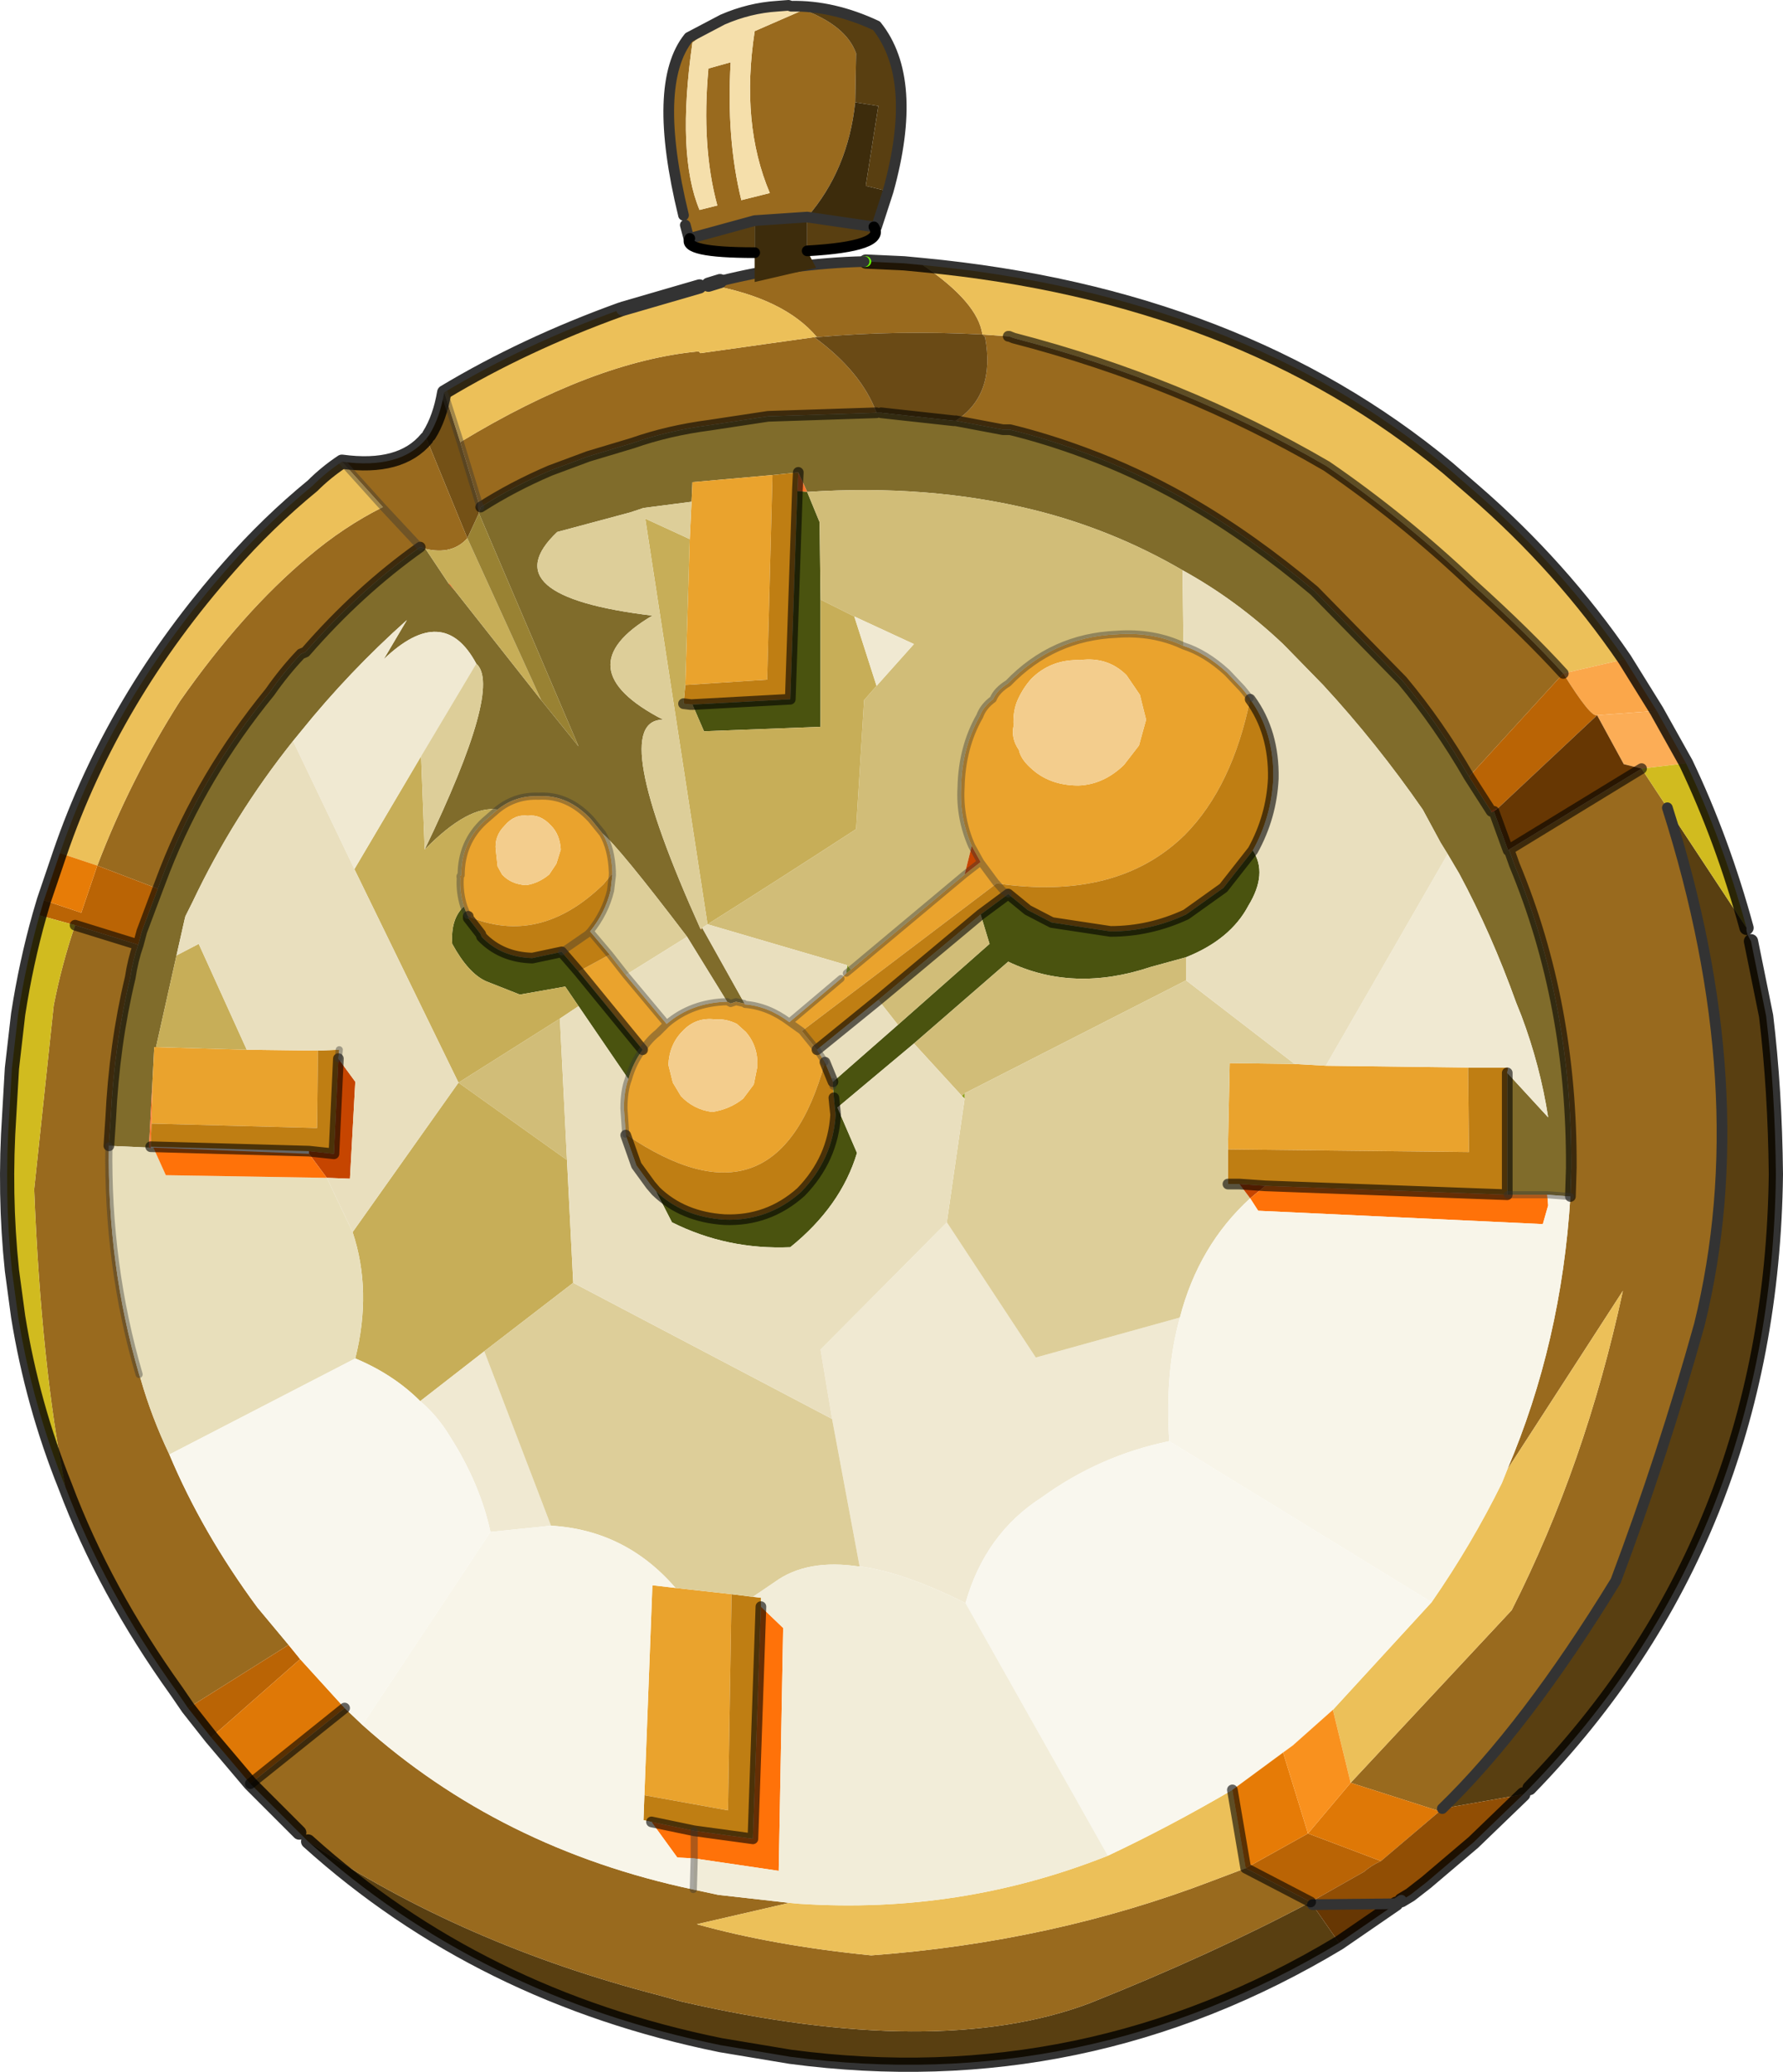<svg viewBox="0 0 100.22 116.45" xmlns="http://www.w3.org/2000/svg" xmlns:xlink="http://www.w3.org/1999/xlink"><use transform="translate(.02)" width="100.2" height="116.45" xlink:href="#a"/><defs><g id="a"><path d="m323.25 194.7.85 4.2q.5 4.15.55 8.9-.25 20.5-13.85 34.5l-.35.35-4.55.8q4.7-4.55 9.75-12.8 2.65-7.05 4.7-14.4 3.25-13.2-1.8-29.05l4.45 6.75q-.05.25.25.75M300.1 251q-14.3 8.6-30.85 6.4l-3.9-.65q-13.55-2.75-23.2-11.45 8.7 5.8 19.75 8.65l1.25.35q14.35 3.3 22.9.1 6.9-2.75 12.45-5.7l.1.15 1.5 2.15" fill="#593f11" fill-rule="evenodd" transform="translate(-224.85 -141.8)"/><path d="m248.8 166.45.15-.2q.6-.95.85-2.4l.9 2.8 1.05 3.45v.55l-.65 1.4-2.3-5.6m24.6-9.95h.1-.1" fill="#745116" fill-rule="evenodd" transform="translate(-224.85 -141.8)"/><path d="m242.15 245.3-3.25-3.25 5.3-4.25 1 .95q7.75 6.95 18.6 9.25l1.4.3 4 .45-5.2 1.2q4.3 1.2 9.8 1.75 10.2-.75 19.2-4.2l1.85-.7 3.65 1.9q-5.55 2.95-12.45 5.7-8.55 3.2-22.9-.1l-1.25-.35q-11.05-2.85-19.75-8.65m-6.75-7.5-.65-.95q-4.05-5.65-6.25-11.5-1.35-6.75-1.75-16.7l1.1-10.35q.45-2.3 1.2-4.5l3.55 1.1q-.3.85-.45 1.85-.9 3.75-1.1 7.95l-.1 1.5q-.1 6.7 1.7 12.85l.1.3q.6 2.1 1.6 4.2 1.85 4.4 4.95 8.6l1.75 2.1-5.65 3.55m8.65-70.05q3.3.45 4.75-1.3l2.3 5.6q-.85.95-2.35.6l-.3-.1Q245 175 242 178.45l-.25.1q-.95 1-1.75 2.15-3.8 4.65-5.9 10l-.4 1.05-3.4-1.3q1.85-4.85 4.65-9.25 3.5-5 7.2-8.1 2-1.7 4.2-2.8l-2.3-2.55m20.6-9.95.65-.2q4-1 8.1-1.1h.1l2.15.1 1.05.1q3.1 2.1 3.35 3.9l1.45.1h.05l.25.1q9.45 2.45 17.6 7.2 4.3 2.95 8.2 6.65 3.05 2.75 5.1 5l-5.3 5.8q-1.7-2.95-3.75-5.4L298.7 175q-3.5-2.95-7.05-5l-.25-.15q-2.75-1.55-5.6-2.6-2.15-.8-4.2-1.3h-.4l-2.65-.5q2.25-1.45 1.65-4.7l-.15-.15q-4.75-.25-9.3.15-1.85-2.2-6.1-2.95m9.45 7.2-6.1.2-3.3.5q-2.3.3-4.3 1l-2.5.75-2.15.8q-2.1.9-3.9 2.05l-.1.35v-.55l-1.05-3.45q7.5-4.55 13.4-5.1l.1.1 6.4-.9q2.65 1.95 3.5 4.25m39 44.05.05-1.6q.05-9.25-3.2-17.05l-.3-.85 7.45-4.55 1.45 2.2q5.05 15.85 1.8 29.05-2.05 7.35-4.7 14.4-5.05 8.25-9.75 12.8l-.15.15-5-1.6 9.05-9.7q4.15-8.2 6.25-17.95l-6.5 10.05q3.05-7.15 3.55-15.35m-61.25-38.75-.1-.2.1.2m-5.5 0 2.1 2.25-2.1-2.25" fill="#996a1e" fill-rule="evenodd" transform="translate(-224.85 -141.8)"/><path d="M228.2 189.75q3-8.75 9.55-16.15 2.15-2.45 4.65-4.5.75-.75 1.65-1.35l2.3 2.55q-2.2 1.1-4.2 2.8-3.7 3.1-7.2 8.1-2.8 4.4-4.65 9.25l-2.1-.7m21.6-25.9q4.5-2.7 9.9-4.65l.15-.05 4.3-1.25.5-.1q4.25.75 6.1 2.95h-.15l-6.4.9-.1-.1q-5.9.55-13.4 5.1l-.9-2.8m26.9-7.15q17.8 1.7 29.5 11.4l1.5 1.3q4.9 4.25 8.45 9.45l-3.45.8q-2.05-2.25-5.1-5-3.9-3.7-8.2-6.65-8.15-4.75-17.6-7.2l-.25-.1h-.05l-1.45-.1q-.25-1.8-3.35-3.9m28.6 75.15q2.25-3.25 3.95-6.7l.3-.75 6.5-10.05q-2.1 9.75-6.25 17.95l-9.05 9.7-1-4.1 5.55-6.05m-18.2 14.25q3.5-1.65 7-3.7l.75 4.4-1.85.7q-9 3.45-19.2 4.2-5.5-.55-9.8-1.75l5.2-1.2.55.05q9.05.6 17.35-2.7" fill="#ecc059" fill-rule="evenodd" transform="translate(-224.85 -141.8)"/><path d="m280.05 160.6.15.15q.6 3.25-1.65 4.7h-.1l-4.1-.45h-.25q-.85-2.3-3.5-4.25h.15q4.55-.4 9.3-.15" fill="#6a4a15" fill-rule="evenodd" transform="translate(-224.85 -141.8)"/><path d="m278.55 165.45 2.65.5h.4q2.05.5 4.2 1.3 2.85 1.05 5.6 2.6l.25.15q3.55 2.05 7.05 5l4.95 5.05q2.05 2.45 3.75 5.4l1.25 1.95v.05l.15-.05.8 2.2.05-.05.3.85q3.25 7.8 3.2 17.05l-.05 1.6-1.3-.1h-2.25v-6.85l2.3 2.5q-.45-2.9-1.5-5.7l-.3-.75q-1.4-3.9-3.2-7.25l-.65-1.1-.4-.65-1-1.85q-2.6-3.75-5.6-7l-2.05-2.1-.25-.25q-2.6-2.45-5.6-4.1-3.95-2.3-8.4-3.4-5.9-1.45-12.7-1l-.5-1.1-1.45.15-4.5.4-.05 1.1-2.7.35-.75.25-4.1 1.1q-3.8 3.6 5.35 4.7-5 2.95.6 5.85-3.2 0 2.1 11.75l.05.05V194l.05-.05 2.35 4.2v.05l-.45-.1-.3.1-.2-.1-2.25-3.65q-3.8-5-4.75-5.8l-.65-.8q-1.3-1.4-2.95-1.3-1.3-.05-2.3.75-1.65-.25-4.1 2.25 4.4-9.15 2.9-10.45-1.85-3.45-5.2-.25l1.3-2.2q-3.25 2.9-5.95 6.25l-.45.55q-3.35 4.2-5.65 9.05l-.4.8-.05.2-.45 2-1.15 5.15h-.1l-.1 1.95-.2 3.7-2.25-.1.1-1.5q.2-4.2 1.1-7.95.15-1 .45-1.85l.2-.75.9-2.4.4-1.05q2.1-5.35 5.9-10 .8-1.15 1.75-2.15l.25-.1q3-3.45 6.45-5.9l.3.1 1.3 1.95.35.4 4.85 6.15 2.1 2.6-5.6-13.1.1-.35q1.8-1.15 3.9-2.05l2.15-.8 2.5-.75q2-.7 4.3-1l3.3-.5 6.1-.2h.25l4.1.45h.1" fill="#806c2b" fill-rule="evenodd" transform="translate(-224.85 -141.8)"/><path d="m233.4 202.6.1-1.95h.1l5.1.15 4 .05-.05 4.35-9.3-.25.05-2.35m19.4-15.3q1-.8 2.3-.75 1.65-.1 2.95 1.3l.65.8q.5.85.55 2.15v.2l-.05-.05-.45.55q-3.6 3.5-7.6 1.8l-.05-.05-.2-.5q-.25-.8-.2-1.6-.05-.15.05-.15 0-1.85 1.3-3.05l.75-.65m12.9 10.8.2.1.3-.1.45.1.05.05q1.3.1 2.5 1l.7.5-.7-.5 2.9-2.45.3-.3.25-.2 6.4-5.35.9-.7.85 1.15.05.05-.05-.05-.85-1.15-.5-.9q-.7-1.6-.6-3.3.05-2.25 1.05-4 .2-.55.75-.95.2-.5.85-.9 2.5-2.6 6.1-2.75 2.05-.15 3.75.65 1.25.4 2.45 1.5l.85.9.45.55v.05q-1 4.9-3.65 7.6-3.8 3.75-10.6 2.75l-10.95 8.3.2.25.65.8.45.7q-2.7 9.85-11.2 4.05l-.1-1.45q0-1 .25-1.65.25-.9.8-1.65l-3.6-4.4 1.75-.95.9 1.15 2.3 2.75-.5.5q-.5.4-.85.95.35-.55.85-.95l.5-.5q1.4-1.2 3.4-1.25m-2-28.1.05-1.1 4.5-.4-.3 11.5-4.6.3.25-8.2.1-2.1m18.35 11.1q-.3.65-.25 1.5-.15.7.3 1.35.1.5.65 1 1.05 1 2.7 1 1.4-.05 2.55-1.15l.85-1.1.4-1.45-.35-1.4-.75-1.1q-1.05-1.05-2.6-.85-1.65-.05-2.75 1.05-.45.5-.75 1.15m-26.25 7.1q-.6-.65-1.3-.55-.75-.1-1.3.55-.6.6-.5 1.4l.1.9.25.45q.5.55 1.35.6.7-.1 1.3-.6l.4-.6.25-.8q-.05-.85-.55-1.35m6.6 13.45.25 1 .45.75q.7.75 1.75.9 1-.15 1.75-.75l.6-.8.2-1q.05-1.15-.65-1.95l-.5-.45q-.6-.3-1.2-.25-1.1-.15-1.85.65-.75.75-.8 1.9m35.2-.05 1.75.1 8 .1.05 4.75-13.55-.15.1-4.85 3.65.05m-31.65 29.8-.2 12.15-4.7-.85.45-11.8 1.3.15 3.15.35" fill="#eaa32d" fill-rule="evenodd" transform="translate(-224.85 -141.8)"/><path d="m233.2 206.3.2-3.7-.05 2.35-.05 1.3v.1l-.1-.05m31.05-12.3v.05l-.05-.05h.05m5.45-25.65.5 1.1-.55-.05v-.05l.05-1" fill="#ff7629" fill-rule="evenodd" transform="translate(-224.85 -141.8)"/><path d="m268.25 168.5 1.45-.15-.05 1v.05l-.4 11.7-5.5.3h-.1l-.4-.05.1-1.05 4.6-.3.3-11.5m41.3 33.6v6.85l-13.6-.5-1.45-.1h-.65v-1.95l13.55.15-.05-4.75h2.25l-.05.3m-50.3-11.1-.1.85q-.3 1.25-1.15 2.3l-.15.15-1.45 1 1.45-1 .15-.15 1.1 1.3-1.75.95-.95-1.1-1.65.35q-1.75-.05-2.85-1.2l-.05-.15-.7-.9v-.1q4 1.7 7.6-1.8l.45-.55.05.05m-15.35 9.8-.05.5-.25 5.35-1.4-.15-8.9-.25.05-1.3 9.3.25.05-4.35 1.2-.05m16.1 4.8v-.05q8.5 5.8 11.2-4.05l.45 1.1v.25l.05.65.05.5.05.45q-.15 2.5-1.95 4.35-1.85 1.65-4.3 1.55-2.35-.15-3.85-1.6l-.3-.35-.8-1.1-.6-1.7m10.75-4.8-.65-.8-.2-.25 10.95-8.3.35.4.3.2-.3-.2-.35-.4q6.8 1 10.6-2.75 2.65-2.7 3.65-7.6 1.35 1.85 1.3 4.45-.1 2.15-1.15 4.05l-1.65 2.1-2.1 1.5q-2.05.95-4.25.95l-3.3-.5-1.35-.7-1.1-.9-1.55 1.15-5.75 4.8-3.45 2.8m-3.6 30.75.45.05v.5l-.45 13.05-3.3-.45-2.4-.5-.45-.1.05-1.4 4.7.85.2-12.15 1.2.15" fill="#bf7e13" fill-rule="evenodd" transform="translate(-224.85 -141.8)"/><path d="m264.3 193.95-.05.05.05-.05m5.35-24.55.55.05.7 1.7.05 4.35v7.15l-6.55.25-.65-1.5 5.5-.3.4-11.7m-18.5 23.9v.1l.7.9.05.15q1.1 1.15 2.85 1.2l1.65-.35.95 1.1 3.6 4.4q-.55.75-.8 1.65l-2.8-4.1-.75-1.1-2.55.45-1.9-.75q-1-.45-1.9-2.1-.1-1.4.65-2.1l.2.5.05.05m24.15 6.1 5.15-4.55-.5-1.65 1.55-1.15 1.1.9 1.35.7 3.3.5q2.2 0 4.25-.95l2.1-1.5 1.65-2.1q.85 1.3-.25 3.1-1 1.9-3.5 2.9l-2 .55q-4.35 1.45-8-.3l-5.3 4.6-4.3 3.6 1.1 2.55q-.9 3-3.75 5.3-3.55.15-6.65-1.4l-.9-1.75q1.5 1.45 3.85 1.6 2.45.1 4.3-1.55 1.8-1.85 1.95-4.35l-.05-.45-.05-.5-.05-.65v-.25l3.65-3.2" fill="#4a530f" fill-rule="evenodd" transform="translate(-224.85 -141.8)"/><path d="M270.2 169.45q6.8-.45 12.7 1 4.45 1.1 8.4 3.4l.05 4.25q-1.7-.8-3.75-.65-3.6.15-6.1 2.75-.65.4-.85.9-.55.4-.75.95-1 1.75-1.05 4-.1 1.7.6 3.3l-.4 1.6-6.4 5.35-.2-.25-7.85-2.3q4.2-2.65 8.35-5.35l.45-7.25.7-.8 2.1-2.35-3.35-1.55-1.9-.95-.05-4.35-.7-1.7m-19.6 33.2 5.7-3.6.4 7.95-6.1-4.35m29.35-9.45.5 1.65-5.15 4.55-1.1-1.4 5.75-4.8m-3.75 7.25 5.3-4.6q3.65 1.75 8 .3l2-.55v1.3l-12.45 6.35-.15.15-2.7-2.95" fill="#d1bd78" fill-rule="evenodd" transform="translate(-224.85 -141.8)"/><path d="M255.25 181.15 250.4 175l-.3-.4h-.05l-1.3-1.95q1.5.35 2.35-.6l4.15 9.1m-21.65 19.5 1.15-5.15 1.25-.65 2.7 5.95-5.1-.15m15.1-11.1q2.45-2.5 4.1-2.25l-.75.65q-1.3 1.2-1.3 3.05-.1 0-.05.15-.05.8.2 1.6-.75.7-.65 2.1.9 1.65 1.9 2.1l1.9.75 2.55-.45.75 1.1-1.05.7-5.7 3.6-5.85-12 3.75-6.35.2 5.25m22.25-14.05 1.9.95 1.25 3.9-.7.8-.45 7.25q-4.15 2.7-8.35 5.35l-3.5-22.8 2.5 1.15-.25 8.2-.1 1.05.4.05h.1l.65 1.5 6.55-.25v-7.15m-26.3 35.55 5.95-8.4 6.1 4.35.35 6.9-5 3.85-3.6 2.8q-1.5-1.5-3.65-2.4.95-3.8-.15-7.1" fill="#c7ae58" fill-rule="evenodd" transform="translate(-224.85 -141.8)"/><path d="M282.05 181.1q.3-.65.75-1.15 1.1-1.1 2.75-1.05 1.55-.2 2.6.85l.75 1.1.35 1.4-.4 1.45-.85 1.1q-1.15 1.1-2.55 1.15-1.65 0-2.7-1-.55-.5-.65-1-.45-.65-.3-1.35-.05-.85.25-1.5m-26.25 7.1q.5.5.55 1.35l-.25.8-.4.6q-.6.5-1.3.6-.85-.05-1.35-.6l-.25-.45-.1-.9q-.1-.8.5-1.4.55-.65 1.3-.55.7-.1 1.3.55m6.6 13.45q.05-1.15.8-1.9.75-.8 1.85-.65.6-.05 1.2.25l.5.45q.7.8.65 1.95l-.2 1-.6.8q-.75.6-1.75.75-1.05-.15-1.75-.9l-.45-.75-.25-1" fill="#f3cd8d" fill-rule="evenodd" transform="translate(-224.85 -141.8)"/><path d="m241.3 183.45.45-.55q2.7-3.35 5.95-6.25l-1.3 2.2q3.35-3.2 5.2.25l-3.1 5.2-3.75 6.35-3.45-7.2m64.9 6.35.65 1.1q1.8 3.35 3.2 7.25l.3.75q1.05 2.8 1.5 5.7l-2.3-2.5.05-.3h-2.25l-8-.1 6.85-11.9m-33.35-13.35 3.35 1.55-2.1 2.35-1.25-3.9M252.4 227.9q-.6-2.75-2.3-5.4-.7-1.15-1.65-1.95l3.6-2.8 3.75 9.8-3.4.35m38.75-12.05q-.85 3.05-.6 6.95-3.9.8-7.15 3.15-3.2 2.05-4.3 5.95-3.4-1.7-5.85-2.05h-.1l-1.55-8.3-.65-3.9 7.1-7.15 5 7.6 8.1-2.25" fill="#f0e9d2" fill-rule="evenodd" transform="translate(-224.85 -141.8)"/><path d="M251.6 179.1q1.5 1.3-2.9 10.45l-.2-5.25 3.1-5.2m7.1 9.55q.95.8 4.75 5.8L260 196.6l-.9-1.15-1.1-1.3q.85-1.05 1.15-2.3l.1-.85v-.2q-.05-1.3-.55-2.15m5.5 5.35q-5.3-11.75-2.1-11.75-5.6-2.9-.6-5.85-9.15-1.1-5.35-4.7l4.1-1.1.75-.25 2.7-.35-.1 2.1-2.5-1.15 3.5 22.8-.3.2-.05.05h-.05m14.85 9.55v-.3l12.45-6.35 6.1 4.7-3.65-.05-.1 4.85v1.95h.65l.6.8q-2.9 2.65-3.95 6.7l-8.1 2.25-5-7.6 1-6.95m-5.9 26.3q-2.95-.45-4.75.85l-1.25.85-1.2-.15-3.15-.35q-2.8-3.25-7-3.5l-3.75-9.8 5-3.85 14.55 7.65 1.55 8.3" fill="#ddce99" fill-rule="evenodd" transform="translate(-224.85 -141.8)"/><path d="m251.75 170.65 5.6 13.1-2.1-2.6-4.15-9.1.65-1.4" fill="#998233" fill-rule="evenodd" transform="translate(-224.85 -141.8)"/><path d="m250.4 175-.35-.4h.05l.3.4m16.25 23.2v-.05l.05.1-.05-.05" fill="#f05400" fill-rule="evenodd" transform="translate(-224.85 -141.8)"/><path d="m272.45 196.05.2.25-.25.2.05-.45m-13.2-5.05v-.2.2m19.8 12.55-.15-.15.15-.15v.3" fill="#8f9f1c" fill-rule="evenodd" transform="translate(-224.85 -141.8)"/><path d="m309.65 189.55-.05.05.05-.05m-30.6 1.4.4-1.6.5.9-.9.7m-35.2 10.35.95 1.3-.3 5.45-1.3-.05-1-1.35v-.15l1.4.15.25-5.35m50.65 7.05 1.45.1-.85.7-.6-.8" fill="#c64500" fill-rule="evenodd" transform="translate(-224.85 -141.8)"/><path d="m234.75 195.5.45-2 .05-.2.4-.8q2.3-4.85 5.65-9.05l3.45 7.2 5.85 12-5.95 8.4-1.45-3.05 1.3.05.3-5.45-.95-1.3.05-.5-1.2.05-4-.05-2.7-5.95-1.25.65m28.7-1.05 2.25 3.65q-2 .05-3.4 1.25l-2.3-2.75 3.45-2.15m3.2 3.7-2.35-4.2.3-.2 7.85 2.3-.05.45-.3.3-2.9 2.45q-1.2-.9-2.5-1l-.05-.1m24.65-24.3q3 1.65 5.6 4.1l.25.25 2.05 2.1q3 3.25 5.6 7l1 1.85.4.65-6.85 11.9-1.75-.1-6.1-4.7v-1.3q2.5-1 3.5-2.9 1.1-1.8.25-3.1 1.05-1.9 1.15-4.05.05-2.6-1.3-4.45v-.05l-.45-.55-.85-.9q-1.2-1.1-2.45-1.5l-.05-4.25m-33.95 24.5 2.8 4.1q-.25.65-.25 1.65l.1 1.45v.05l.6 1.7.8 1.1.3.35.9 1.75q3.1 1.55 6.65 1.4 2.85-2.3 3.75-5.3l-1.1-2.55 4.3-3.6 2.7 2.95.15.15-1 6.95-7.1 7.15.65 3.9-14.55-7.65-.35-6.9-.4-7.95 1.05-.7m13.85 3.15-.45-.7 3.45-2.8 1.1 1.4-3.65 3.2-.45-1.1" fill="#e9dfbe" fill-rule="evenodd" transform="translate(-224.85 -141.8)"/><path d="m316.15 178.85 1.8 2.9-3.35.25q-.35.15-1.9-2.35l3.45-.8" fill="#fba74a" fill-rule="evenodd" transform="translate(-224.85 -141.8)"/><path d="m317.95 181.75 1.65 2.95-2.5.3-1-.25-1.5-2.75 3.35-.25" fill="#fcad56" fill-rule="evenodd" transform="translate(-224.85 -141.8)"/><path d="m236.7 239.45-1.3-1.65 5.65-3.55.65.8-5 4.4m-9.65-46.2.25-.85 2.1.7.9-2.65 3.4 1.3-.9 2.4-.2.75-3.55-1.1-2-.55m80.35-7.8 5.3-5.8q1.55 2.5 1.9 2.35l-5.6 5.25q-.2.05-.35.15l-1.25-1.95m-4.95 60.95q-.55.25-.95.6l-3 1.7-3.65-1.9 3.5-1.95 4.1 1.55" fill="#ba6405" fill-rule="evenodd" transform="translate(-224.85 -141.8)"/><path d="M228.5 225.35q-1.85-4.6-2.65-9.55l-.35-2.6q-.45-4.3-.15-8.75l.15-2.6.35-3.05q.45-2.9 1.2-5.55l2 .55q-.75 2.2-1.2 4.5l-1.1 10.35q.4 9.95 1.75 16.7m91.1-40.65q2.05 4.3 3.4 9.25l-4.45-6.75-1.45-2.2 2.5-.3" fill="#d1bb1f" fill-rule="evenodd" transform="translate(-224.85 -141.8)"/><path d="m303.3 248.8-3.2 2.2-1.5-2.15 4.7-.05m6.3-59.2-.8-2.2.2-.15 5.6-5.25 1.5 2.75 1 .25-7.45 4.55-.05.05" fill="#673703" fill-rule="evenodd" transform="translate(-224.85 -141.8)"/><path d="m308.8 187.4-.15.05v-.05q.15-.1.35-.15l-.2.15" fill="#ed4900" fill-rule="evenodd" transform="translate(-224.85 -141.8)"/><path d="m227.3 192.4.9-2.65 2.1.7-.9 2.65-2.1-.7" fill="#e77c07" fill-rule="evenodd" transform="translate(-224.85 -141.8)"/><path d="m230.95 206.2 2.25.1.1.05.15-.05.7 1.55 9.05.15 1.45 3.05q1.1 3.3.15 7.1l-10.45 5.4q-1-2.1-1.6-4.2l-.1-.3q-1.8-6.15-1.7-12.85" fill="#e8dfbb" fill-rule="evenodd" transform="translate(-224.85 -141.8)"/><path d="M309.55 208.95h2.25l.05.6-.3 1.05-16-.75-.45-.7.85-.7 13.6.5m-67.35-2.3 1 1.35-9.05-.15-.7-1.55 8.75.35m25.4 25.45 1.25 1.2-.25 13.65-4.75-.7-.95-.05-1.45-2 2.4.5 3.3.45.45-13.05m-3.75 12.6v1.55-1.55" fill="#ff7209" fill-rule="evenodd" transform="translate(-224.85 -141.8)"/><path d="m238.9 242.05-2.2-2.6 5-4.4 2.5 2.75-5.3 4.25m63.55 4.35-4.1-1.55 2.4-2.85 5 1.6-3.3 2.8" fill="#df7806" fill-rule="evenodd" transform="translate(-224.85 -141.8)"/><path d="m234.35 223.55 10.45-5.4q2.15.9 3.65 2.4.95.8 1.65 1.95 1.7 2.65 2.3 5.4l-7.2 10.85-1-.95-2.5-2.75-.65-.8-1.75-2.1q-3.1-4.2-4.95-8.6m56.2-.75 14.75 9.05-5.55 6.05-2.25 2-.55.4-2.85 2.1q-3.5 2.05-7 3.7l-8-14.2q1.1-3.9 4.3-5.95 3.25-2.35 7.15-3.15" fill="#f9f7ee" fill-rule="evenodd" transform="translate(-224.85 -141.8)"/><path d="m311.8 208.95 1.3.1q-.5 8.2-3.55 15.35l-.3.75q-1.7 3.45-3.95 6.7l-14.75-9.05q-.25-3.9.6-6.95 1.05-4.05 3.95-6.7l.45.7 16 .75.3-1.05-.05-.6m-66.6 29.8 7.2-10.85 3.4-.35q4.2.25 7 3.5l-1.3-.15-.45 11.8-.05 1.4.45.1 1.45 2 .95.05-.05 1.75q-10.85-2.3-18.6-9.25" fill="#f8f5e9" fill-rule="evenodd" transform="translate(-224.85 -141.8)"/><path d="m294.1 242.4 2.85-2.1 1.4 4.55-3.5 1.95-.75-4.4" fill="#e67b06" fill-rule="evenodd" transform="translate(-224.85 -141.8)"/><path d="m296.95 240.3.55-.4 2.25-2 1 4.1-2.4 2.85-1.4-4.55" fill="#f9911e" fill-rule="evenodd" transform="translate(-224.85 -141.8)"/><path d="m310.45 242.65-2.8 2.7-2.65 2.25-.9.7-.5.3-.3.2-4.7.05-.1-.15 3-1.7q.4-.35.95-.6l3.3-2.8.15-.15 4.55-.8" fill="#914e04" fill-rule="evenodd" transform="translate(-224.85 -141.8)"/><path d="m279.1 231.9 8 14.2q-8.3 3.3-17.35 2.7l-.55-.05-4-.45-1.4-.3.05-1.75 4.75.7.25-13.65-1.25-1.2v-.5l-.45-.05 1.25-.85q1.8-1.3 4.75-.85h.1q2.45.35 5.85 2.05" fill="#f2edd9" fill-rule="evenodd" transform="translate(-224.85 -141.8)"/><path d="m98.4 52.9.85 4.2q.5 4.15.55 8.9-.25 20.5-13.85 34.5m-.35.35-2.8 2.7-2.65 2.25-.9.7-.5.3m-.3.2-3.2 2.2q-14.3 8.6-30.85 6.4l-3.9-.65q-13.55-2.75-23.2-11.45m-.5-.5-2.75-2.75-2.2-2.6-1.3-1.65-.65-.95q-4.05-5.65-6.25-11.5Q1.8 78.95 1 74l-.35-2.6Q.2 67.1.5 62.65l.15-2.6L1 57q.45-2.9 1.2-5.55l.25-.85.9-2.65q3-8.75 9.55-16.15 2.15-2.45 4.65-4.5.75-.75 1.65-1.35 3.3.45 4.75-1.3m.15-.2q.6-.95.85-2.4 4.5-2.7 9.9-4.65m13.8-2.7 2.15.1 1.05.1q17.8 1.7 29.5 11.4l1.5 1.3q4.9 4.25 8.45 9.45l1.8 2.9 1.65 2.95q2.05 4.3 3.4 9.25" fill="none" stroke="#000" stroke-linecap="round" stroke-linejoin="round" stroke-opacity=".8" stroke-width=".8"/><path d="M48.55 14.7h.1" fill="none" stroke="#6f0" stroke-linecap="round" stroke-linejoin="round" stroke-width=".6"/><path d="m78.75 106.8-.3.2m-38-91.2q4-1 8.1-1.1M93.7 45.4q5.05 15.85 1.8 29.05-2.05 7.35-4.7 14.4-5.05 8.25-9.75 12.8m-7.3 5.4 4.7-.05" fill="none" stroke="#333" stroke-linecap="round" stroke-linejoin="round" stroke-width=".6"/><path d="m35 17.35 4.3-1.25m.5-.1.65-.2" fill="none" stroke="#333" stroke-linecap="round" stroke-linejoin="round" stroke-width=".8"/><path d="M87.85 37.85q-2.05-2.25-5.1-5-3.9-3.7-8.2-6.65-8.15-4.75-17.6-7.2l-.25-.1h-.05m-2.95 4.75 2.65.5h.4q2.05.5 4.2 1.3 2.85 1.05 5.6 2.6l.25.15q3.55 2.05 7.05 5l4.95 5.05q2.05 2.45 3.75 5.4M49.25 23.2l-6.1.2-3.3.5q-2.3.3-4.3 1l-2.5.75-2.15.8q-2.1.9-3.9 2.05m-3.4 2.25q-3.45 2.45-6.45 5.9l-.25.1q-.95 1-1.75 2.15-3.8 4.65-5.9 10l-.4 1.05-.9 2.4-.2.75q-.3.85-.45 1.85-.9 3.75-1.1 7.95l-.1 1.5m78.6-4.1v6.85m3.55.1.05-1.6q.05-9.25-3.2-17.05l-.3-.85-.05.05-.8-2.2m-.15 0-1.25-1.95m-28.95-20-4.1-.45m-4.65 3.35-.05 1m-6 12.05-.4-.05m6.4-11.95-.4 11.7-5.5.3M26.3 51.5v.1l.7.9.05.15q1.1 1.15 2.85 1.2l1.65-.35M36.1 59l-3.6-4.4-.95-1.1M19 59.5l-.25 5.35-1.4-.15m19.5 2.25-.3-.35-.8-1.1-.6-1.7m11.7-2.1.05.5.05.45Q46.8 65.15 45 67q-1.85 1.65-4.3 1.55-2.35-.15-3.85-1.6M70.4 47.8l-1.65 2.1-2.1 1.5q-2.05.95-4.25.95l-3.3-.5-1.35-.7-1.1-.9-1.55 1.15-5.75 4.8m-3 3.5.45 1.1m-.9-1.8 3.45-2.8m20.9-16.9q1.35 1.85 1.3 4.45-.1 2.15-1.15 4.05m14.4-.05 7.45-4.55M4.2 52l3.55 1.1m.7 11.35 8.9.25m52.3 1.85H69m2.1.1-1.45-.1m1.45.1 13.6.5M70 105l3.65 1.9m-4.4-6.3L70 105m-33.4-2.6 2.4.5 3.3.45.45-13.05M19.35 96l-5.3 4.25" fill="none" stroke="#000" stroke-linecap="round" stroke-linejoin="round" stroke-opacity=".6" stroke-width=".6"/><path d="M27.95 45.5q1-.8 2.3-.75 1.65-.1 2.95 1.3l.65.8q.5.85.55 2.15m6.45 7.3.2.1.3-.1.45.1m42.9 10.75h2.25l1.3.1M47.8 54.5l6.4-5.35m.4-1.6q-.7-1.6-.6-3.3.05-2.25 1.05-4 .2-.55.75-.95.2-.5.85-.9 2.5-2.6 6.1-2.75 2.05-.15 3.75.65 1.25.4 2.45 1.5l.85.9.45.55m-44.4-14.4-.9-2.8m1.95 6.25-1.05-3.45m1.05 3.45.1.2m-3.4 2.25-2.1-2.25m-2.3-2.55 2.3 2.55m12.9 20.6v.1m-1.25 3.15q.85-1.05 1.15-2.3l.1-.85m-2.85 4.3 1.45-1 .15-.15 1.1 1.3.9 1.15m-9.1-3.85q-.25-.8-.2-1.6-.05-.15.05-.15 0-1.85 1.3-3.05l.75-.65m-1.7 5.95-.2-.5m9.25 9.7q.25-.9.8-1.65.35-.55.85-.95l.5-.5q1.4-1.2 3.4-1.25M19.05 59l-.05.5m18.45-1.95-2.3-2.75m0 8.95-.1-1.45q0-1 .25-1.65m11.05-.95-.45-.7-.65-.8-.2-.25-.7-.5q-1.2-.9-2.5-1l-.05-.05M56 49.65l-.05-.05-.85-1.15-.9.7m2.45 1.1-.3-.2-.35-.4m-.9-1.2-.5-.9M46.8 60.8v.25m.45-6.05-2.9 2.45m3.45-2.95-.25.2M39 104.45l-.05 1.75m.05-1.75v-1.55M6.1 64.4Q6 71.1 7.8 77.25" fill="none" stroke="#333" stroke-linecap="round" stroke-linejoin="round" stroke-opacity=".4" stroke-width=".4"/><path d="m265.45 142.9-1.7 1.3q-.9 6.3.4 9.4l1-.25q-.9-3.3-.5-7.7l1.25-.35q-.25 4.3.6 7.75l1.6-.4q-1.65-3.9-.85-9.1l2.75-1.2q2.4.9 2.95 2.45l-.05 2.7v.05q-.4 3.8-2.7 6.45l-2.95.2-3.65 1h-.05l-.2-.75-.1-.55q-1.8-7.4.3-10l1.9-1" fill="#996a1e" fill-rule="evenodd" transform="translate(-224.85 -141.8)"/><path d="m270 142.35-.7-.2q2.35-.05 4.8 1.1 2.4 3 .65 9.3l-1.25-.3v-.05l.7-4.45h-.05l-1.25-.2v-.05l.05-2.7q-.55-1.55-2.95-2.45m-6.4 12.85 3.65-1v1.8q-4.1 0-3.65-.8m10.35-.65q.7 1.1-3.75 1.35V154l3.75.55" fill="#593f11" fill-rule="evenodd" transform="translate(-224.85 -141.8)"/><path d="m267.25 154.2 2.95-.2q2.3-2.65 2.7-6.45l1.25.2h.05l-.7 4.45v.05l1.25.3-.65 2h-.15l-3.75-.55v1.9l.5.95-3.45.8v-3.45" fill="#3d2c0c" fill-rule="evenodd" transform="translate(-224.85 -141.8)"/><path d="m270 142.35-2.75 1.2q-.8 5.2.85 9.1l-1.6.4q-.85-3.45-.6-7.75l-1.25.35q-.4 4.4.5 7.7l-1 .25q-1.3-3.1-.4-9.4l1.7-1.3q1.5-.65 3.05-.75l.65-.05.15.05.7.2" fill="#f5dfab" fill-rule="evenodd" transform="translate(-224.85 -141.8)"/><path d="M44.45.35 44.3.3l-.65.05q-1.55.1-3.05.75l-1.9 1q-2.1 2.6-.3 10m.1.55.2.75h.05l3.65-1 2.95-.2m4.55-1.45q1.75-6.3-.65-9.3Q46.8.3 44.45.35m5.45 10.4-.65 2h-.15l-3.75-.55" fill="none" stroke="#333" stroke-linecap="round" stroke-linejoin="round" stroke-width=".6"/><path d="M49.1 12.75q.7 1.1-3.75 1.35m-2.95.1q-4.1 0-3.65-.8" fill="none" stroke="#000" stroke-linecap="round" stroke-linejoin="round" stroke-width=".6"/></g></defs></svg>